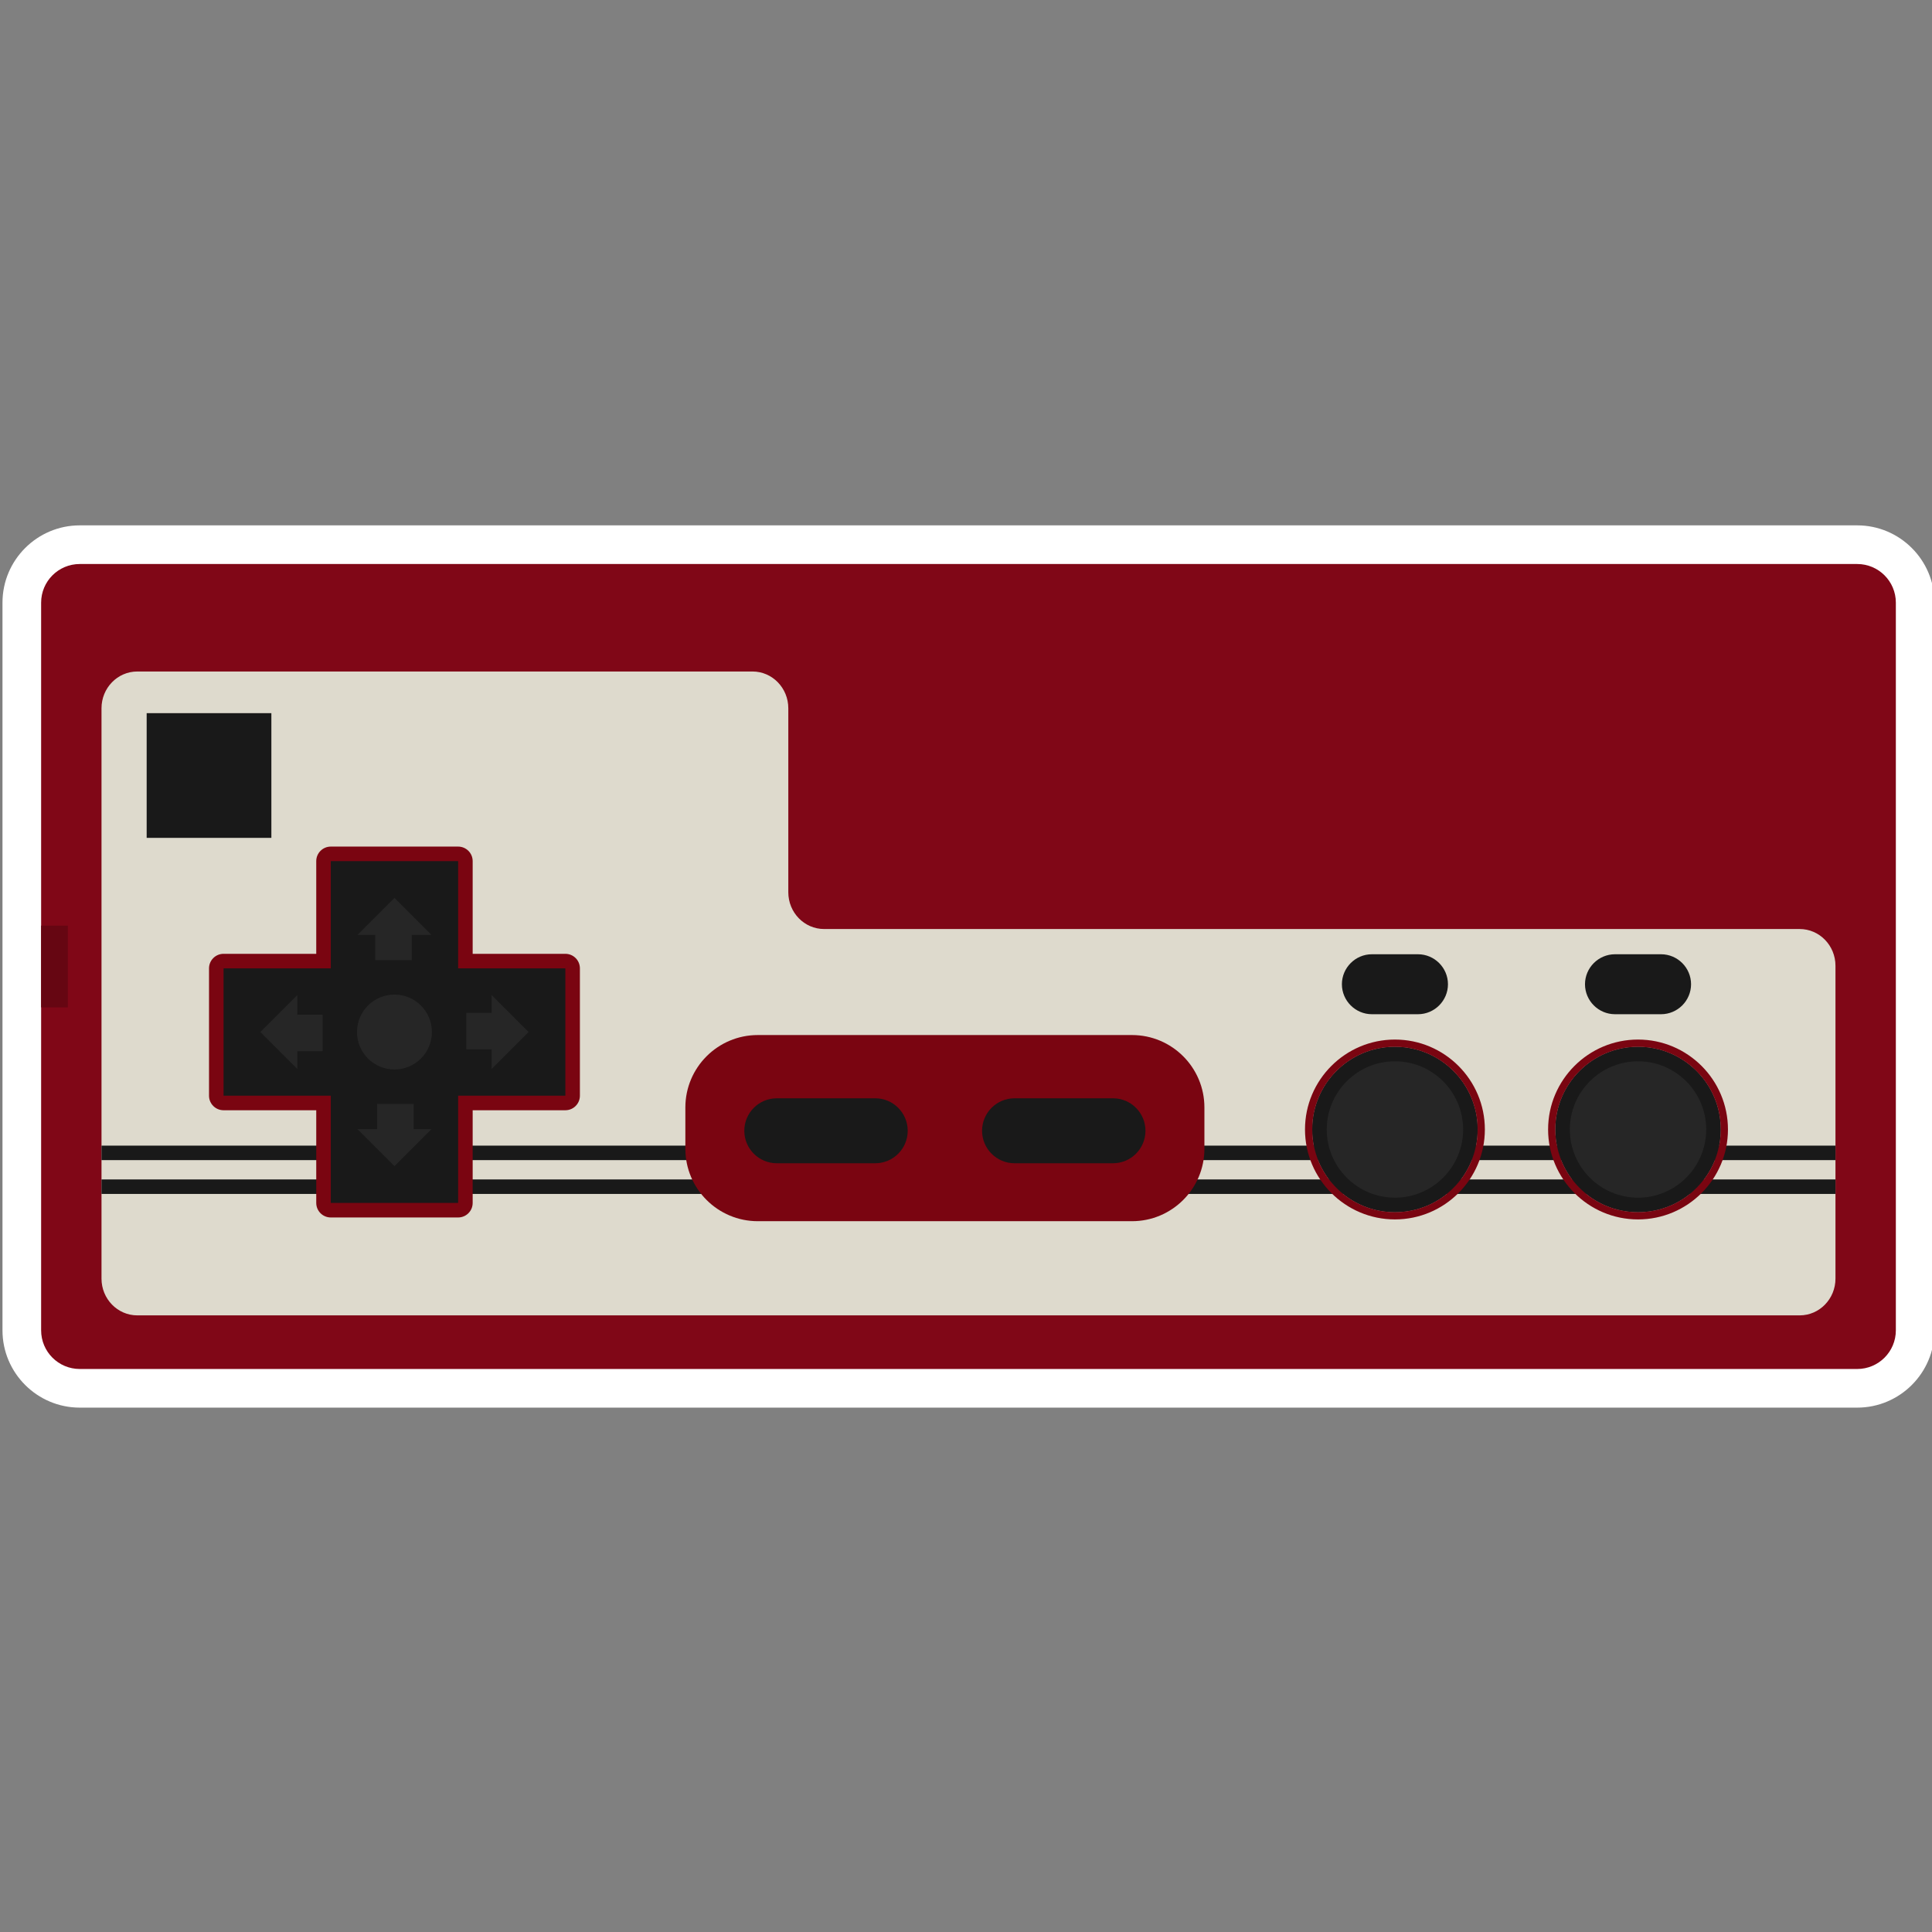 <?xml version="1.0" encoding="UTF-8" standalone="no"?>
<!-- Created with Inkscape (http://www.inkscape.org/) -->

<svg
   xmlns:dc="http://purl.org/dc/elements/1.1/"
   xmlns:cc="http://creativecommons.org/ns#"
   xmlns:rdf="http://www.w3.org/1999/02/22-rdf-syntax-ns#"
   xmlns:svg="http://www.w3.org/2000/svg"
   xmlns="http://www.w3.org/2000/svg"
   xmlns:sodipodi="http://sodipodi.sourceforge.net/DTD/sodipodi-0.dtd"
   xmlns:inkscape="http://www.inkscape.org/namespaces/inkscape"
   id="svg7354"
   version="1.1"
   inkscape:version="0.48.5 r10040"
   width="256"
   height="256"
   xml:space="preserve"
   sodipodi:docname="Nintendo - Famicom Disk System.svg"
   inkscape:export-filename="/Users/margetts/Desktop/BAXY RetroActive/png_clean/g7364.png"
   inkscape:export-xdpi="90"
   inkscape:export-ydpi="90"><rect width="100%" height="100%" fill="#808080" stroke="none"/><defs
     id="defs7358"><clipPath
       clipPathUnits="userSpaceOnUse"
       id="clipPath7368"><path
         d="M 0,512 512,512 512,0 0,0 0,512 z"
         id="path7370"
         inkscape:connector-curvature="0" /></clipPath></defs><sodipodi:namedview
     pagecolor="#ffffff"
     bordercolor="#666666"
     borderopacity="1"
     objecttolerance="10"
     gridtolerance="10"
     guidetolerance="10"
     inkscape:pageopacity="0"
     inkscape:pageshadow="2"
     inkscape:window-width="1676"
     inkscape:window-height="1005"
     id="namedview7356"
     showgrid="false"
     inkscape:zoom="3.2382812"
     inkscape:cx="128"
     inkscape:cy="128"
     inkscape:window-x="4"
     inkscape:window-y="1"
     inkscape:window-maximized="1"
     inkscape:current-layer="g7362" /><g
     id="g7362"
     inkscape:groupmode="layer"
     inkscape:label="Nintendo - Famicom Disk System"
     transform="matrix(1.25,0,0,-1.25,0,256)"><g
       id="g7364"
       transform="matrix(0.4,0,0,0.4,0.158,-0.171)"><g
         id="g7366"
         clip-path="url(#clipPath7368)"><g
           id="g7372"
           transform="translate(491.784,373.2)"><path
             d="m 0,0 -471.04,0 c -11.293,0 -20.48,-9.187 -20.48,-20.48 l 0,-192.849 c 0,-11.292 9.187,-20.48 20.48,-20.48 l 471.04,0 c 11.293,0 20.48,9.188 20.48,20.48 l 0,192.849 C 20.48,-9.187 11.293,0 0,0"
             style="fill:#ffffff;fill-opacity:1;fill-rule:nonzero;stroke:none"
             id="path7374"
             inkscape:connector-curvature="0" /></g><g
           id="g7376"
           transform="translate(491.784,149.631)"><path
             d="m 0,0 -471.04,0 c -5.656,0 -10.24,4.585 -10.24,10.24 l 0,192.848 c 0,5.656 4.584,10.24 10.24,10.24 l 471.04,0 c 5.655,0 10.24,-4.584 10.24,-10.24 l 0,-192.848 C 10.24,4.585 5.655,0 0,0"
             style="fill:#800717;fill-opacity:1;fill-rule:nonzero;stroke:none"
             id="path7378"
             inkscape:connector-curvature="0" /></g><path
           d="m 10.504,267.128 7.083,0 0,-21.666 -7.083,0 0,21.666 z"
           style="fill:#660612;fill-opacity:1;fill-rule:nonzero;stroke:none"
           id="path7380"
           inkscape:connector-curvature="0" /><g
           id="g7382"
           transform="translate(208.514,275.972)"><path
             d="m 0,0 0,48.756 c 0,5.382 -4.25,9.746 -9.492,9.746 l -163.026,0 c -5.242,0 -9.492,-4.364 -9.492,-9.746 l 0,-151.141 c 0,-5.383 4.25,-9.747 9.492,-9.747 l 440.536,0 c 5.243,0 9.492,4.364 9.492,9.747 l 0,82.892 c 0,5.383 -4.249,9.747 -9.492,9.747 l -258.526,0 C 4.25,-9.746 0,-5.383 0,0"
             style="fill:#dedacd;fill-opacity:1;fill-rule:nonzero;stroke:none"
             id="path7384"
             inkscape:connector-curvature="0" /></g><path
           d="m 486.024,204.983 -459.52,0 0,3.84 459.52,0 0,-3.84 z"
           style="fill:#191919;fill-opacity:1;fill-rule:nonzero;stroke:none"
           id="path7386"
           inkscape:connector-curvature="0" /><path
           d="m 486.024,196.022 -459.52,0 0,3.84 459.52,0 0,-3.84 z"
           style="fill:#191919;fill-opacity:1;fill-rule:nonzero;stroke:none"
           id="path7388"
           inkscape:connector-curvature="0" /><path
           d="m 71.521,290.384 -33.048,0 0,33.048 33.048,0 0,-33.048 z"
           style="fill:#191919;fill-opacity:1;fill-rule:nonzero;stroke:none"
           id="path7390"
           inkscape:connector-curvature="0" /><g
           id="g7392"
           transform="translate(318.786,207.997)"><path
             d="m 0,0 c 0,-10.604 -8.596,-19.2 -19.2,-19.2 l -99.152,0 c -10.604,0 -19.2,8.596 -19.2,19.2 l 0,10.933 c 0,10.604 8.596,19.2 19.2,19.2 l 99.152,0 C -8.596,30.133 0,21.537 0,10.933 L 0,0 z"
             style="fill:#7a0511;fill-opacity:1;fill-rule:nonzero;stroke:none"
             id="path7394"
             inkscape:connector-curvature="0" /></g><g
           id="g7396"
           transform="translate(121.013,288.073)"><path
             d="M 0,0 -33.746,0 C -35.874,0 -37.6,-1.725 -37.6,-3.854 l 0,-24.563 -24.562,0 c -2.129,0 -3.854,-1.726 -3.854,-3.854 l 0,-33.746 c 0,-2.128 1.725,-3.854 3.854,-3.854 l 24.562,0 0,-24.563 c 0,-2.128 1.726,-3.853 3.854,-3.853 l 33.746,0 c 2.128,0 3.854,1.725 3.854,3.853 l 0,24.563 24.563,0 c 2.129,0 3.854,1.726 3.854,3.854 l 0,33.746 c 0,2.128 -1.725,3.854 -3.854,3.854 l -24.563,0 0,24.563 C 3.854,-1.725 2.128,0 0,0"
             style="fill:#7a0511;fill-opacity:1;fill-rule:nonzero;stroke:none"
             id="path7398"
             inkscape:connector-curvature="0" /></g><g
           id="g7400"
           transform="translate(149.431,255.802)"><path
             d="m 0,0 -28.417,0 0,28.417 -33.746,0 0,-28.417 -28.417,0 0,-33.746 28.417,0 0,-28.416 33.746,0 0,28.416 28.417,0 L 0,0 z"
             style="fill:#191919;fill-opacity:1;fill-rule:nonzero;stroke:none"
             id="path7402"
             inkscape:connector-curvature="0" /></g><g
           id="g7404"
           transform="translate(391.188,213.102)"><path
             d="m 0,0 c 0,-12.102 -9.811,-21.913 -21.913,-21.913 -12.101,0 -21.912,9.811 -21.912,21.913 0,12.102 9.811,21.913 21.912,21.913 C -9.811,21.913 0,12.102 0,0"
             style="fill:#262626;fill-opacity:1;fill-rule:nonzero;stroke:none"
             id="path7406"
             inkscape:connector-curvature="0" /></g><g
           id="g7408"
           transform="translate(369.276,235.014)"><path
             d="m 0,0 c -12.102,0 -21.913,-9.811 -21.913,-21.913 0,-12.101 9.811,-21.912 21.913,-21.912 12.102,0 21.913,9.811 21.913,21.912 C 21.913,-9.811 12.102,0 0,0 m 0,-3.84 c 9.965,0 18.073,-8.107 18.073,-18.073 0,-9.965 -8.108,-18.072 -18.073,-18.072 -9.965,0 -18.073,8.107 -18.073,18.072 0,9.966 8.108,18.073 18.073,18.073"
             style="fill:#191919;fill-opacity:1;fill-rule:nonzero;stroke:none"
             id="path7410"
             inkscape:connector-curvature="0" /></g><g
           id="g7412"
           transform="translate(393.108,213.102)"><path
             d="m 0,0 c 0,13.141 -10.691,23.833 -23.833,23.833 -13.141,0 -23.832,-10.692 -23.832,-23.833 0,-13.141 10.691,-23.833 23.832,-23.833 C -10.691,-23.833 0,-13.141 0,0 m -1.92,0 c 0,-12.102 -9.811,-21.913 -21.913,-21.913 -12.101,0 -21.912,9.811 -21.912,21.913 0,12.102 9.811,21.913 21.912,21.913 12.102,0 21.913,-9.811 21.913,-21.913"
             style="fill:#7a0511;fill-opacity:1;fill-rule:nonzero;stroke:none"
             id="path7414"
             inkscape:connector-curvature="0" /></g><g
           id="g7416"
           transform="translate(455.611,213.102)"><path
             d="m 0,0 c 0,-12.102 -9.811,-21.913 -21.913,-21.913 -12.101,0 -21.912,9.811 -21.912,21.913 0,12.102 9.811,21.913 21.912,21.913 C -9.811,21.913 0,12.102 0,0"
             style="fill:#262626;fill-opacity:1;fill-rule:nonzero;stroke:none"
             id="path7418"
             inkscape:connector-curvature="0" /></g><g
           id="g7420"
           transform="translate(433.699,235.014)"><path
             d="m 0,0 c -12.102,0 -21.913,-9.811 -21.913,-21.913 0,-12.101 9.811,-21.912 21.913,-21.912 12.102,0 21.913,9.811 21.913,21.912 C 21.913,-9.811 12.102,0 0,0 m 0,-3.84 c 9.965,0 18.073,-8.107 18.073,-18.073 0,-9.965 -8.108,-18.072 -18.073,-18.072 -9.965,0 -18.073,8.107 -18.073,18.072 0,9.966 8.108,18.073 18.073,18.073"
             style="fill:#191919;fill-opacity:1;fill-rule:nonzero;stroke:none"
             id="path7422"
             inkscape:connector-curvature="0" /></g><g
           id="g7424"
           transform="translate(457.531,213.102)"><path
             d="m 0,0 c 0,13.141 -10.691,23.833 -23.833,23.833 -13.141,0 -23.832,-10.692 -23.832,-23.833 0,-13.141 10.691,-23.833 23.832,-23.833 C -10.691,-23.833 0,-13.141 0,0 m -1.92,0 c 0,-12.102 -9.811,-21.913 -21.913,-21.913 -12.101,0 -21.912,9.811 -21.912,21.913 0,12.102 9.811,21.913 21.912,21.913 12.102,0 21.913,-9.811 21.913,-21.913"
             style="fill:#7a0511;fill-opacity:1;fill-rule:nonzero;stroke:none"
             id="path7426"
             inkscape:connector-curvature="0" /></g><g
           id="g7428"
           transform="translate(240.158,212.761)"><path
             d="m 0,0 c 0,-4.755 -3.854,-8.609 -8.609,-8.609 l -26.086,0 c -4.755,0 -8.609,3.854 -8.609,8.609 0,4.755 3.854,8.609 8.609,8.609 l 26.086,0 C -3.854,8.609 0,4.755 0,0"
             style="fill:#191919;fill-opacity:1;fill-rule:nonzero;stroke:none"
             id="path7430"
             inkscape:connector-curvature="0" /></g><g
           id="g7432"
           transform="translate(303.166,212.761)"><path
             d="m 0,0 c 0,-4.755 -3.854,-8.609 -8.609,-8.609 l -26.086,0 c -4.755,0 -8.609,3.854 -8.609,8.609 0,4.755 3.854,8.609 8.609,8.609 l 26.086,0 C -3.854,8.609 0,4.755 0,0"
             style="fill:#191919;fill-opacity:1;fill-rule:nonzero;stroke:none"
             id="path7434"
             inkscape:connector-curvature="0" /></g><g
           id="g7436"
           transform="translate(114.066,238.929)"><path
             d="m 0,0 c 0,-5.482 -4.443,-9.926 -9.926,-9.926 -5.48,0 -9.926,4.444 -9.926,9.926 0,5.482 4.446,9.926 9.926,9.926 C -4.443,9.926 0,5.482 0,0"
             style="fill:#262626;fill-opacity:1;fill-rule:nonzero;stroke:none"
             id="path7438"
             inkscape:connector-curvature="0" /></g><g
           id="g7440"
           transform="translate(99.55,213.184)"><path
             d="m 0,0 0,6.7 9.678,0 0,-6.7 4.714,0 L 4.591,-9.802 -5.211,0 0,0 z"
             style="fill:#262626;fill-opacity:1;fill-rule:nonzero;stroke:none"
             id="path7442"
             inkscape:connector-curvature="0" /></g><g
           id="g7444"
           transform="translate(108.731,264.675)"><path
             d="m 0,0 0,-6.7 -9.678,0 0,6.7 -4.714,0 9.801,9.802 L 5.211,0 0,0 z"
             style="fill:#262626;fill-opacity:1;fill-rule:nonzero;stroke:none"
             id="path7446"
             inkscape:connector-curvature="0" /></g><g
           id="g7448"
           transform="translate(78.395,243.52)"><path
             d="m 0,0 6.7,0 0,-9.678 -6.7,0 0,-4.714 -9.802,9.801 L 0,5.211 0,0 z"
             style="fill:#262626;fill-opacity:1;fill-rule:nonzero;stroke:none"
             id="path7450"
             inkscape:connector-curvature="0" /></g><g
           id="g7452"
           transform="translate(129.886,234.339)"><path
             d="m 0,0 -6.7,0 0,9.678 6.7,0 0,4.714 L 9.802,4.591 0,-5.211 0,0 z"
             style="fill:#262626;fill-opacity:1;fill-rule:nonzero;stroke:none"
             id="path7454"
             inkscape:connector-curvature="0" /></g><g
           id="g7456"
           transform="translate(375.385,243.649)"><path
             d="m 0,0 -12.218,0 c -4.37,0 -7.945,3.575 -7.945,7.945 l 0,0 c 0,4.37 3.575,7.946 7.945,7.946 l 12.218,0 c 4.37,0 7.945,-3.576 7.945,-7.946 l 0,0 C 7.945,3.575 4.37,0 0,0"
             style="fill:#191919;fill-opacity:1;fill-rule:nonzero;stroke:none"
             id="path7458"
             inkscape:connector-curvature="0" /></g><g
           id="g7460"
           transform="translate(439.808,243.649)"><path
             d="m 0,0 -12.218,0 c -4.37,0 -7.945,3.575 -7.945,7.945 l 0,0 c 0,4.37 3.575,7.946 7.945,7.946 l 12.218,0 c 4.37,0 7.945,-3.576 7.945,-7.946 l 0,0 C 7.945,3.575 4.37,0 0,0"
             style="fill:#191919;fill-opacity:1;fill-rule:nonzero;stroke:none"
             id="path7462"
             inkscape:connector-curvature="0" /></g></g></g></g></svg>